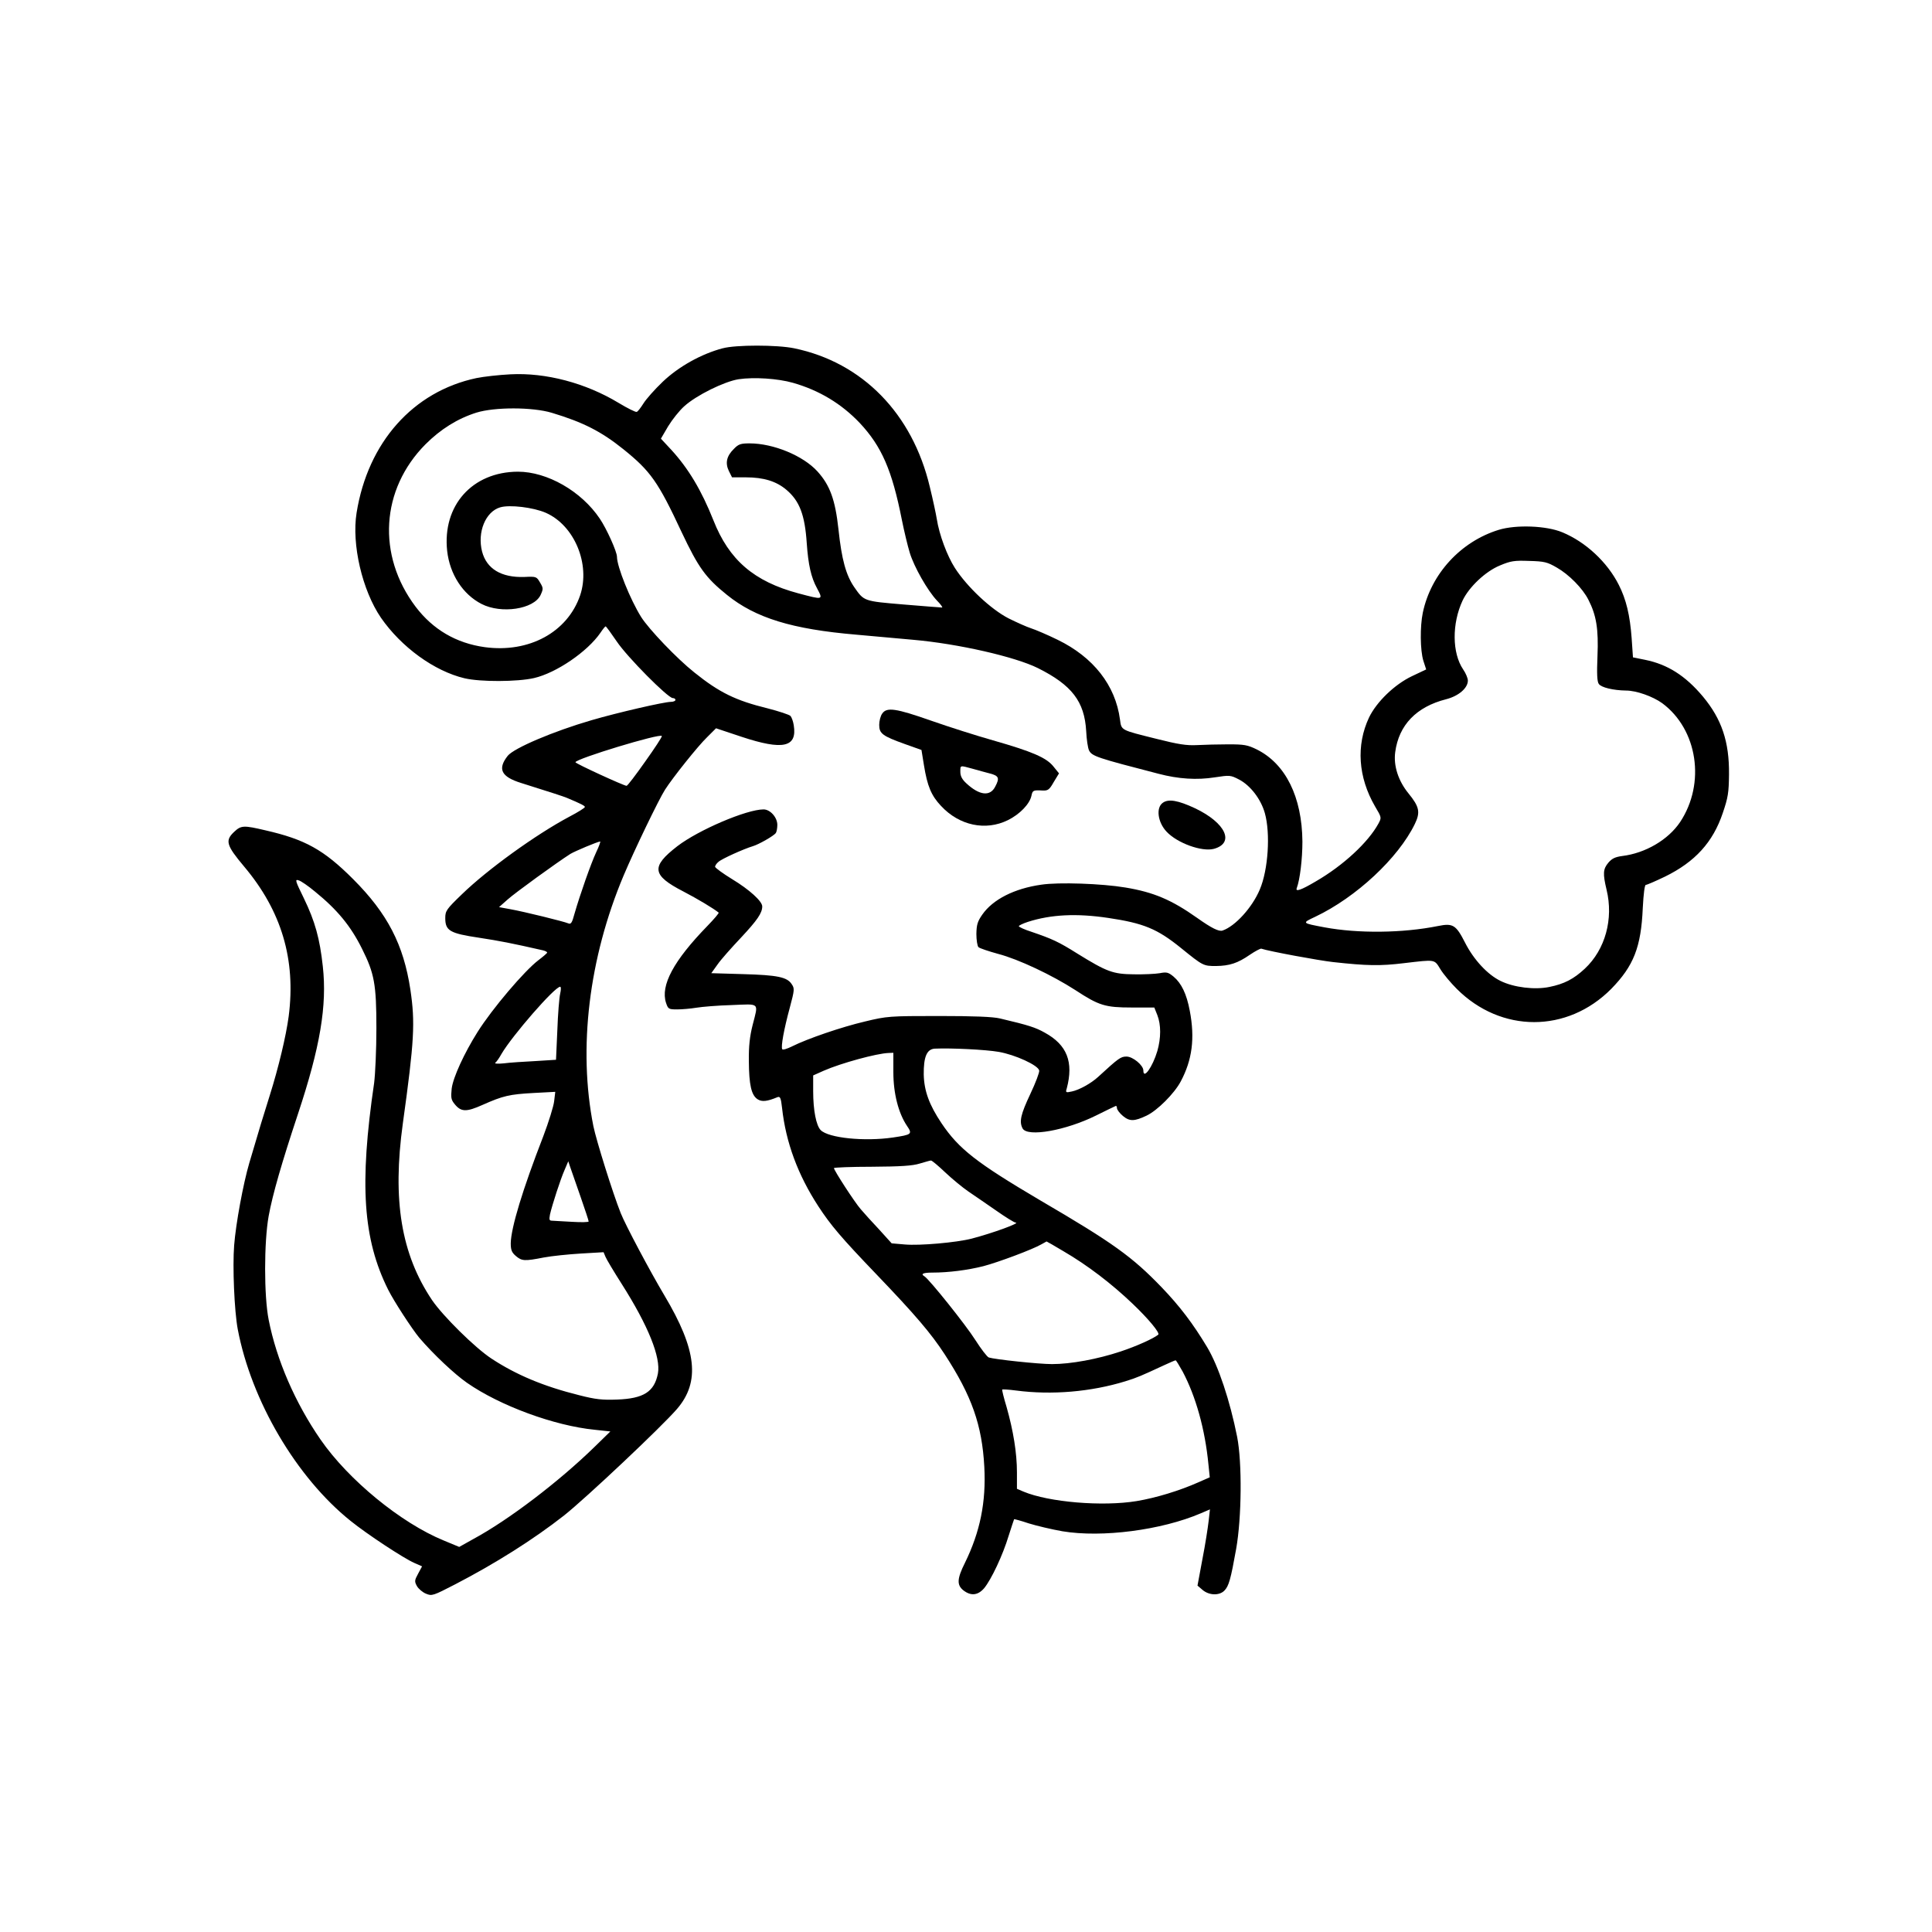 <?xml version="1.0" standalone="no"?>
<!DOCTYPE svg PUBLIC "-//W3C//DTD SVG 20010904//EN"
 "http://www.w3.org/TR/2001/REC-SVG-20010904/DTD/svg10.dtd">
<svg version="1.0" xmlns="http://www.w3.org/2000/svg"
 width="1024pt" height="1024pt" viewBox="0 0 1024 1024"
 preserveAspectRatio="xMidYMid meet">
<g transform="translate(0,1024) scale(0.1,-0.1)"
fill="#000000" stroke="none">
<path d="M3830 8394 c-113 -30 -233 -97 -317 -177 -43 -41 -89 -93 -103 -116
-14 -22 -29 -42 -35 -44 -5 -3 -49 19 -97 48 -174 105 -385 161 -573 151 -60
-3 -141 -12 -180 -20 -335 -71 -575 -340 -635 -714 -27 -167 30 -411 129 -556
108 -156 283 -283 443 -321 85 -20 280 -19 368 1 118 27 284 140 353 241 12
18 24 33 27 33 3 0 29 -36 59 -80 55 -82 271 -300 297 -300 8 0 14 -4 14 -10
0 -5 -11 -10 -24 -10 -36 0 -283 -57 -420 -97 -203 -59 -412 -148 -445 -189
-55 -70 -35 -111 71 -144 159 -50 224 -71 243 -79 74 -31 95 -42 95 -48 0 -5
-37 -28 -83 -52 -178 -95 -433 -279 -569 -411 -82 -79 -88 -88 -88 -126 0 -67
24 -81 178 -104 111 -17 173 -29 340 -67 12 -3 22 -8 22 -12 0 -3 -21 -21 -46
-40 -74 -56 -245 -257 -323 -381 -70 -111 -130 -241 -137 -300 -5 -47 -3 -59
15 -81 34 -43 62 -44 149 -5 108 48 142 56 271 63 l114 6 -6 -50 c-3 -27 -29
-110 -57 -184 -111 -286 -171 -485 -173 -568 0 -36 5 -49 27 -68 32 -27 46
-28 148 -8 42 8 131 17 197 21 l120 7 10 -24 c5 -13 44 -78 86 -144 141 -222
208 -389 192 -475 -19 -97 -76 -133 -217 -138 -78 -3 -114 1 -200 23 -189 47
-334 108 -465 194 -87 57 -257 225 -315 310 -164 244 -211 530 -155 936 61
439 66 535 40 710 -36 238 -121 403 -304 586 -155 155 -254 210 -464 258 -115
27 -129 27 -166 -8 -49 -46 -42 -71 53 -184 198 -235 275 -493 236 -794 -14
-105 -54 -272 -100 -418 -35 -111 -54 -173 -109 -360 -32 -109 -71 -320 -80
-435 -9 -114 1 -349 19 -445 72 -379 310 -785 598 -1016 88 -71 281 -198 338
-223 l41 -18 -21 -39 c-19 -35 -20 -41 -6 -66 8 -14 30 -33 48 -40 31 -13 37
-11 155 50 214 111 415 238 577 365 117 93 515 468 598 564 124 144 105 314
-66 601 -77 129 -208 376 -232 437 -42 105 -130 387 -145 461 -82 412 -24 891
160 1328 56 133 187 405 220 456 41 64 175 232 222 277 l48 48 135 -45 c220
-73 296 -56 277 61 -3 20 -11 42 -17 49 -6 7 -61 25 -123 41 -167 41 -254 83
-387 190 -92 73 -241 229 -282 294 -58 93 -128 267 -128 319 0 27 -55 149 -91
202 -98 146 -279 249 -434 249 -242 -1 -401 -179 -375 -420 14 -124 83 -230
182 -281 105 -54 277 -28 313 47 15 33 15 37 -3 67 -18 31 -20 32 -83 29 -122
-4 -200 43 -224 135 -26 102 18 211 96 234 50 15 176 0 242 -29 152 -67 237
-273 182 -437 -67 -196 -271 -307 -506 -275 -151 21 -274 93 -366 214 -206
273 -185 622 52 861 80 80 169 136 270 168 97 30 297 30 400 -1 166 -50 262
-99 379 -193 144 -116 184 -172 309 -440 89 -188 127 -241 240 -332 151 -122
344 -182 687 -211 102 -9 237 -21 300 -27 239 -21 540 -90 661 -150 180 -90
247 -177 256 -334 2 -44 9 -90 15 -102 15 -31 43 -40 368 -124 106 -28 204
-34 299 -19 79 12 83 12 129 -12 59 -31 115 -103 136 -178 30 -107 18 -300
-27 -405 -40 -95 -130 -194 -197 -217 -19 -7 -59 13 -135 67 -136 96 -230 136
-380 161 -125 21 -354 29 -446 15 -142 -20 -257 -78 -313 -159 -25 -36 -30
-53 -31 -102 0 -32 5 -64 11 -70 6 -6 54 -22 105 -36 107 -28 285 -112 409
-192 125 -82 158 -92 299 -92 l119 0 16 -40 c20 -51 20 -121 0 -191 -25 -84
-74 -153 -74 -103 0 28 -56 74 -89 74 -31 0 -41 -7 -151 -108 -37 -34 -100
-69 -139 -77 -32 -7 -34 -6 -27 16 37 140 2 231 -117 296 -48 27 -84 39 -237
75 -38 9 -137 13 -325 13 -261 0 -274 -1 -390 -29 -124 -29 -305 -91 -387
-132 -26 -13 -49 -20 -52 -15 -8 12 9 106 40 220 25 94 26 102 10 125 -24 37
-74 48 -258 53 l-168 5 33 46 c17 25 74 89 125 143 86 92 112 130 112 165 0
27 -68 89 -159 144 -49 30 -90 60 -91 66 0 6 8 18 18 26 17 16 135 69 182 83
31 9 112 55 122 70 4 5 8 25 8 43 0 40 -38 82 -73 82 -90 0 -345 -109 -457
-195 -141 -109 -135 -154 32 -240 75 -39 160 -90 187 -112 3 -2 -24 -34 -60
-71 -179 -184 -249 -315 -219 -407 11 -33 14 -35 59 -35 26 0 72 4 102 9 30 5
114 12 187 14 152 6 142 16 111 -106 -15 -59 -21 -112 -20 -190 1 -127 13
-181 46 -203 23 -15 51 -12 106 11 14 5 18 -4 24 -57 20 -183 84 -355 192
-521 66 -101 120 -165 309 -362 205 -214 288 -311 361 -423 144 -221 198 -375
210 -596 10 -187 -22 -345 -103 -510 -42 -84 -43 -117 -8 -145 40 -31 77 -27
110 11 38 46 99 175 130 278 15 47 28 86 29 88 1 1 36 -8 77 -22 42 -13 122
-32 179 -42 210 -35 525 6 733 95 l49 21 -7 -62 c-4 -35 -18 -126 -33 -202
l-26 -140 27 -23 c34 -29 88 -31 115 -4 24 24 34 60 63 222 29 164 32 457 5
594 -38 191 -99 375 -159 475 -75 125 -145 217 -241 317 -156 162 -257 235
-642 460 -339 200 -433 273 -525 410 -65 97 -92 171 -94 258 -1 93 16 134 58
137 86 4 270 -5 339 -17 87 -15 210 -71 215 -99 2 -9 -19 -65 -47 -124 -51
-108 -60 -147 -41 -183 26 -47 229 -11 390 69 52 26 98 48 103 50 4 2 7 -3 7
-11 0 -8 14 -27 32 -42 35 -29 60 -29 125 2 57 27 147 117 181 181 61 114 76
229 48 375 -17 90 -44 145 -86 181 -28 23 -37 25 -73 18 -23 -4 -85 -7 -137
-6 -111 1 -143 13 -300 110 -100 63 -134 78 -242 115 -38 12 -68 26 -68 30 0
4 21 14 48 23 122 39 257 46 425 21 189 -28 261 -58 387 -160 116 -94 118 -95
185 -95 72 1 115 15 180 60 28 19 55 33 60 32 41 -14 307 -63 380 -71 181 -20
251 -21 375 -6 171 20 161 22 195 -33 16 -26 55 -72 86 -103 235 -235 586
-235 819 0 119 122 158 221 167 429 4 76 10 122 16 122 6 0 52 20 102 44 159
78 254 182 306 337 28 82 32 108 33 204 2 174 -39 294 -138 413 -93 111 -188
171 -307 195 l-64 13 -7 102 c-9 122 -29 205 -68 282 -61 121 -176 228 -300
279 -84 35 -244 41 -336 13 -202 -62 -360 -234 -403 -440 -15 -73 -14 -198 3
-254 l15 -46 -76 -36 c-92 -44 -187 -136 -227 -219 -69 -147 -58 -316 32 -471
35 -59 35 -59 18 -91 -54 -99 -186 -222 -333 -307 -78 -46 -108 -56 -100 -35
17 45 30 154 30 247 -2 236 -89 412 -242 488 -49 24 -67 27 -151 27 -52 0
-126 -2 -165 -4 -56 -3 -100 4 -215 33 -192 48 -186 44 -194 103 -24 181 -141
330 -330 422 -55 27 -119 54 -141 61 -22 7 -76 31 -120 53 -93 48 -219 166
-284 267 -41 64 -83 176 -96 260 -4 25 -20 101 -37 170 -92 388 -357 659 -718
734 -91 19 -311 19 -380 0z m373 -183 c140 -40 257 -111 354 -213 116 -124
171 -250 223 -513 12 -60 31 -139 42 -175 23 -75 94 -200 144 -253 20 -20 32
-37 27 -37 -4 0 -96 7 -203 16 -214 18 -210 17 -263 93 -43 63 -66 145 -83
306 -17 156 -45 233 -111 306 -76 84 -234 149 -360 149 -47 0 -59 -4 -83 -29
-39 -38 -47 -75 -27 -117 l17 -34 73 0 c95 0 162 -21 215 -66 70 -59 98 -133
108 -283 8 -115 23 -181 54 -238 34 -64 34 -63 -98 -28 -236 63 -368 177 -451
388 -63 158 -132 274 -224 374 l-54 58 38 65 c22 36 60 84 86 107 64 58 212
131 288 143 82 12 207 4 288 -19z m4048 -979 c65 -37 138 -111 168 -171 42
-82 54 -155 48 -298 -4 -95 -2 -136 7 -148 13 -19 77 -34 144 -35 55 0 142
-31 192 -67 188 -139 231 -425 95 -630 -63 -94 -184 -165 -307 -180 -37 -5
-54 -13 -73 -35 -29 -34 -30 -59 -10 -143 38 -156 -7 -318 -115 -419 -59 -55
-109 -81 -188 -97 -77 -16 -188 -3 -259 32 -68 33 -142 112 -188 203 -48 94
-64 104 -143 88 -188 -38 -425 -40 -602 -7 -121 23 -121 22 -49 56 217 103
440 311 528 492 30 62 24 91 -33 161 -55 67 -81 148 -71 220 19 143 112 240
270 280 66 17 115 59 115 99 0 12 -11 39 -25 59 -59 87 -60 243 -3 365 34 72
122 155 198 186 57 24 76 27 155 24 80 -2 96 -6 146 -35z m-4831 -1028 c-50
-71 -94 -129 -99 -129 -14 0 -271 118 -271 125 0 18 451 155 458 139 2 -4 -38
-65 -88 -135z m-260 -481 c-28 -60 -86 -225 -115 -326 -13 -49 -19 -57 -33
-51 -23 10 -234 62 -307 75 l-60 11 45 40 c40 36 261 196 333 242 25 15 142
64 158 66 3 0 -6 -26 -21 -57z m-1490 -209 c118 -96 189 -182 249 -303 65
-130 76 -187 76 -421 0 -113 -6 -243 -12 -290 -79 -538 -59 -828 74 -1095 32
-64 127 -209 165 -255 76 -89 187 -193 253 -239 175 -122 464 -228 677 -249
l83 -9 -85 -83 c-189 -184 -454 -386 -641 -487 l-75 -42 -82 34 c-227 93 -505
321 -653 535 -134 194 -233 421 -275 635 -25 126 -25 411 0 550 21 115 70 284
155 540 118 355 155 575 132 783 -16 147 -41 238 -100 360 -46 94 -49 103 -28
96 12 -3 51 -30 87 -60z m1299 -541 c-5 -21 -12 -108 -15 -194 l-7 -156 -111
-7 c-61 -3 -136 -8 -166 -12 -30 -3 -50 -2 -45 3 6 4 21 25 33 47 57 97 282
356 311 356 5 0 5 -15 0 -37z m1766 -416 c0 -113 27 -217 72 -284 30 -44 26
-47 -74 -62 -150 -22 -341 -3 -383 39 -24 24 -40 105 -40 206 l0 84 56 25 c91
40 281 92 344 94 l25 1 0 -103z m275 -531 c37 -35 92 -80 121 -100 30 -20 96
-66 147 -101 51 -36 98 -65 105 -65 29 -1 -122 -56 -233 -85 -82 -21 -276 -38
-354 -31 l-70 6 -66 73 c-37 39 -81 88 -98 108 -31 35 -142 206 -142 218 0 3
91 7 203 7 151 1 214 5 252 17 28 8 54 16 59 16 5 1 39 -28 76 -63z m-1934
-126 c24 -69 44 -129 44 -134 0 -4 -39 -5 -87 -2 -49 3 -96 5 -106 6 -16 0
-17 5 -12 33 12 52 55 185 77 235 l20 47 10 -30 c6 -16 30 -86 54 -155z m2561
-292 c127 -74 255 -172 366 -278 85 -81 146 -155 136 -164 -26 -21 -115 -61
-199 -89 -123 -41 -265 -67 -364 -67 -72 0 -304 25 -335 35 -9 3 -41 45 -71
92 -49 78 -244 322 -270 338 -22 13 -8 20 43 20 84 0 186 13 269 34 77 20 262
89 308 116 14 8 26 14 27 15 1 0 42 -23 90 -52z m631 -637 c70 -132 119 -306
137 -493 l7 -68 -59 -26 c-101 -45 -226 -83 -328 -100 -181 -30 -466 -6 -600
50 l-35 15 0 88 c0 101 -19 219 -55 346 -15 49 -25 91 -23 92 2 2 35 0 73 -5
190 -25 398 -7 580 49 62 19 84 29 205 85 30 14 58 26 61 26 3 0 19 -27 37
-59z"/>
<path d="M4676 6458 c-9 -12 -16 -39 -16 -60 0 -46 17 -59 137 -102 l87 -31
13 -80 c18 -112 39 -162 91 -217 97 -104 236 -133 354 -75 63 31 116 86 125
130 6 28 9 30 60 27 27 -1 35 4 58 45 l28 46 -30 37 c-37 46 -110 78 -320 138
-85 24 -233 71 -327 104 -188 66 -236 73 -260 38z m477 -292 c29 -8 71 -20 95
-26 46 -12 51 -24 27 -69 -27 -54 -84 -47 -153 17 -23 21 -32 39 -32 61 0 36
-3 35 63 17z"/>
<path d="M6163 5985 c-37 -26 -27 -103 20 -153 57 -61 188 -108 251 -91 112
31 62 138 -100 215 -90 42 -141 51 -171 29z"/>
</g>
</svg>

